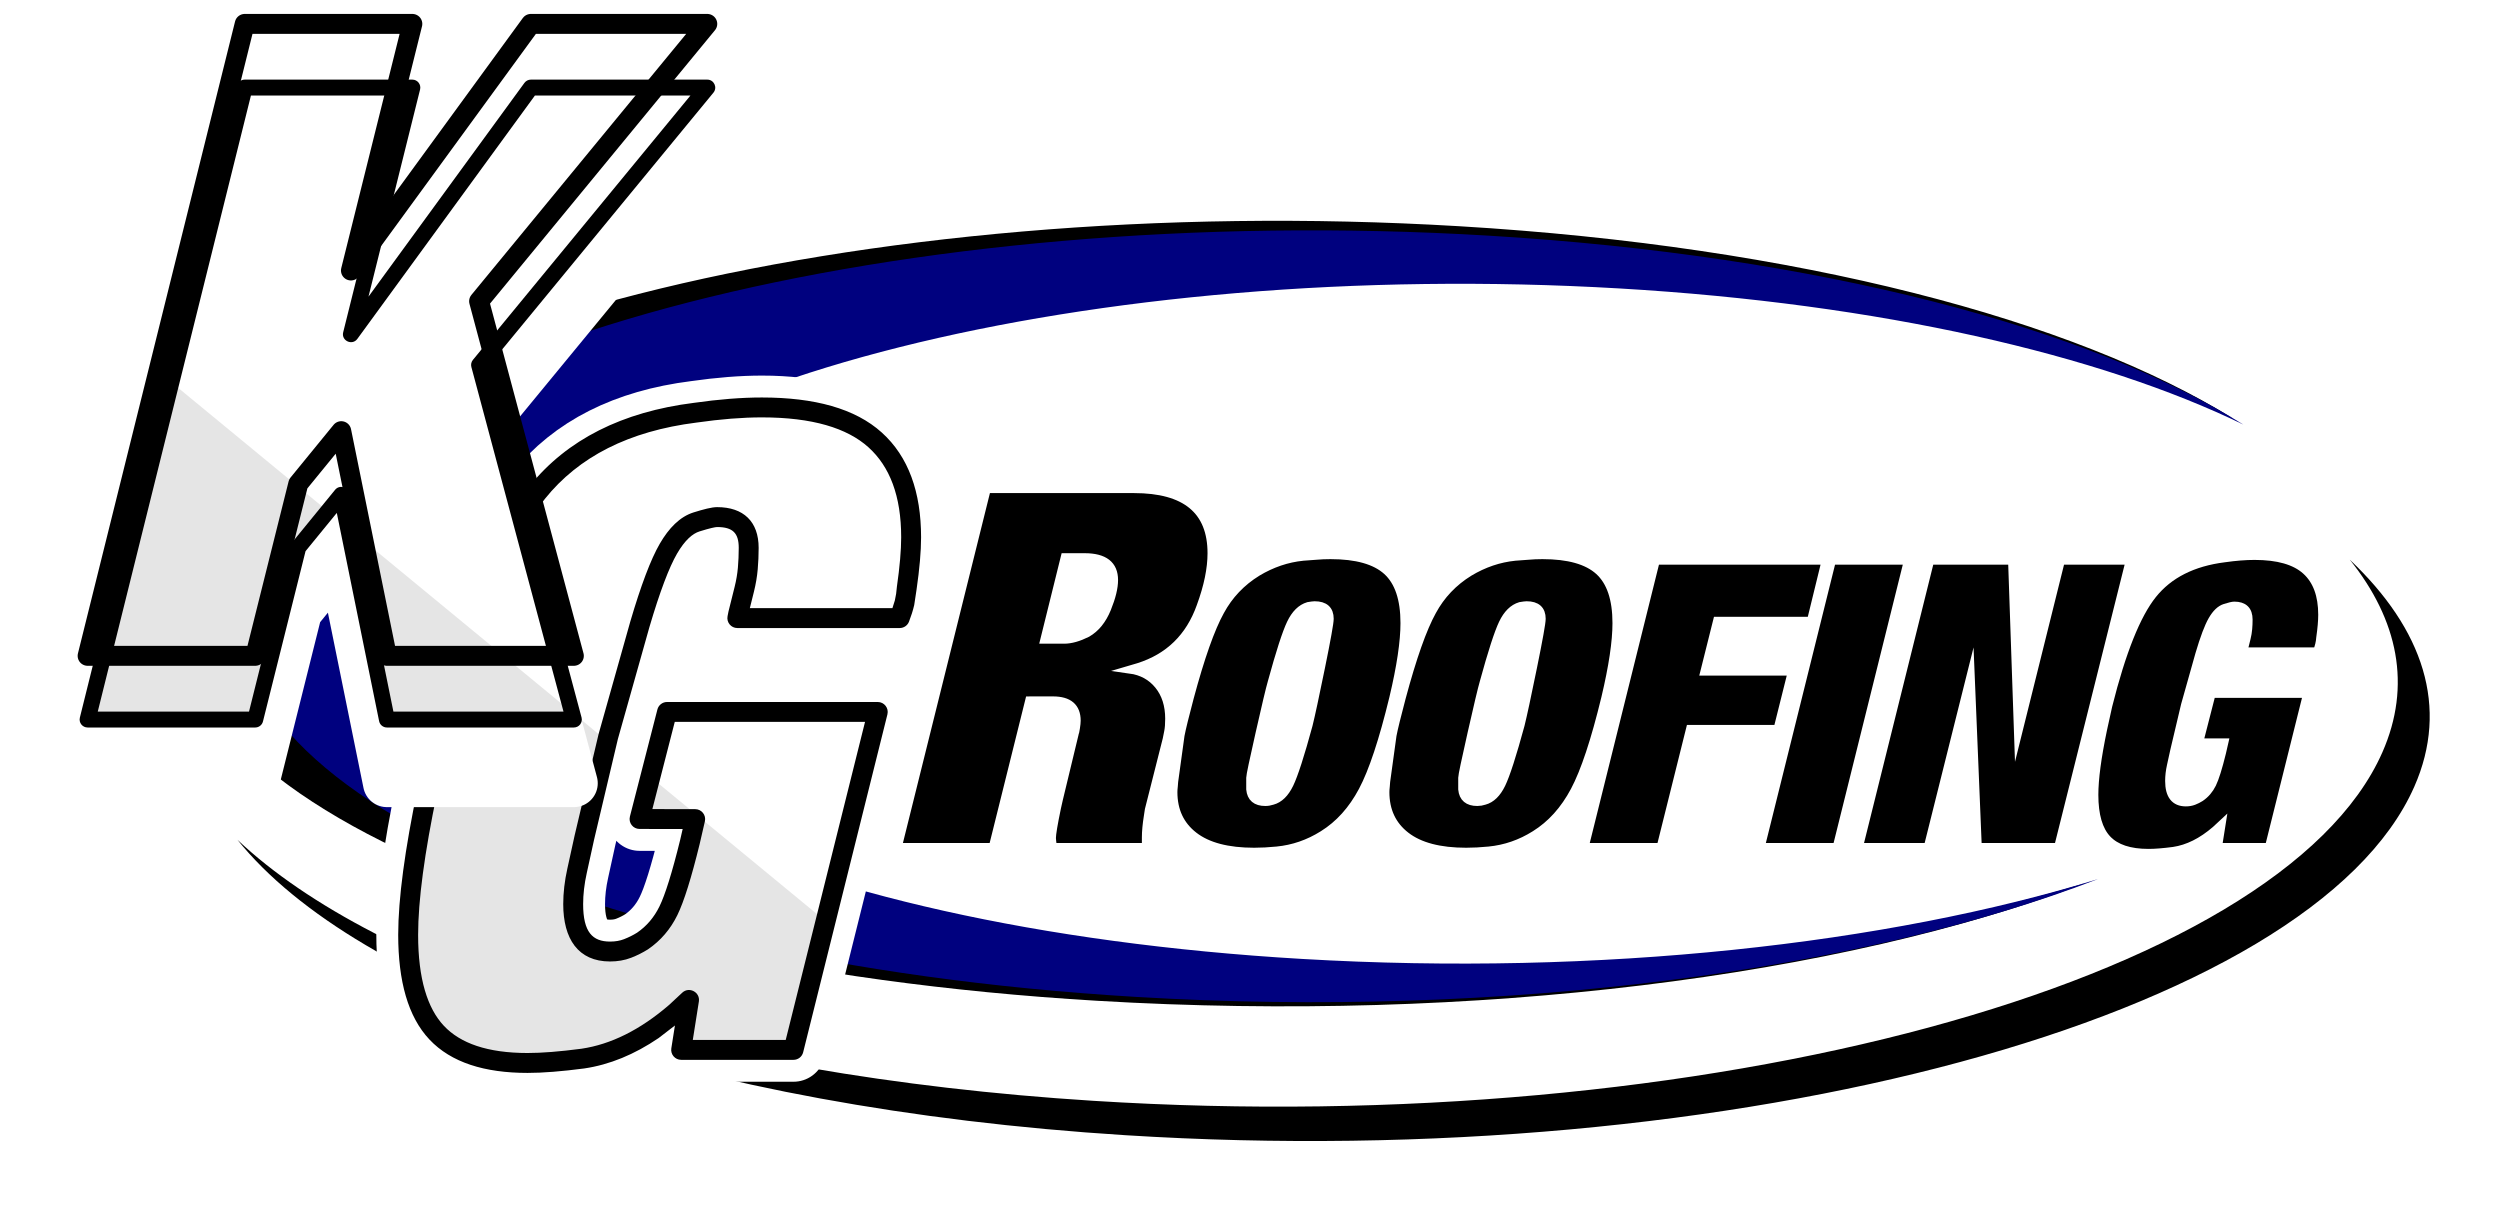 <svg width="157" height="76" viewBox="0 0 157 76" fill="none" xmlns="http://www.w3.org/2000/svg">
<g id="branding">
<g id="branding/logo/svg">
<g id="BGvector">
<g id="Vector" filter="url(#filter0_d)">
<path fill-rule="evenodd" clip-rule="evenodd" d="M10.857 34.484C17.24 19.983 53.503 10.176 91.799 12.593C130.095 15.01 155.996 28.741 149.613 43.242C143.23 57.743 106.967 67.55 68.671 65.133C30.375 62.716 4.474 48.985 10.857 34.484Z" fill="white"/>
</g>
<path id="Vector_2" fill-rule="evenodd" clip-rule="evenodd" d="M68.895 62.849C31.262 60.611 5.812 47.898 12.083 34.472C18.353 21.046 53.986 11.967 91.617 14.205C112.888 15.47 130.269 20.083 140.227 26.278C130.968 21.808 116.859 18.557 100.051 17.579C66.181 15.61 34.113 23.606 28.468 35.431C22.823 47.256 45.733 58.454 79.603 60.423C98.751 61.538 117.406 59.612 130.952 55.464C115.673 61.314 92.639 64.262 68.895 62.849Z" fill="black"/>
<path id="Vector_3" fill-rule="evenodd" clip-rule="evenodd" d="M71.33 62.605C34.637 60.406 9.82 47.911 15.936 34.717C22.051 21.523 56.794 12.6 93.486 14.799C114.226 16.043 131.174 20.576 140.884 26.665C131.856 22.271 118.099 19.076 101.71 18.115C68.686 16.179 37.416 24.038 31.913 35.659C26.41 47.28 48.747 58.285 81.771 60.221C100.441 61.316 118.551 59.28 131.761 55.203C116.862 60.952 94.484 63.993 71.33 62.605Z" fill="#00017F"/>
<g id="Vector_4" filter="url(#filter1_d)">
<path fill-rule="evenodd" clip-rule="evenodd" d="M70.678 67.291C43.418 65.572 22.441 58.12 14.911 48.738C23.748 57.088 43.541 63.546 68.672 65.132C106.968 67.549 143.232 57.741 149.615 43.241C151.453 39.063 150.612 34.945 147.565 31.147C152.192 35.522 153.814 40.415 151.619 45.4C145.236 59.901 108.973 69.708 70.678 67.291Z" fill="black"/>
</g>
</g>
<g id="Roofing" filter="url(#filter2_d)">
<g id="Group 2">
<path id="Vector_5" d="M56.384 49.189L61.972 26.716H71.213C74.46 26.716 76.083 28.058 76.083 30.743C76.083 31.721 75.854 32.835 75.395 34.083C74.706 36.018 73.404 37.288 71.488 37.891L70.958 38.047C71.707 38.151 72.305 38.479 72.752 39.03C73.2 39.582 73.424 40.284 73.424 41.137C73.424 41.47 73.403 41.74 73.361 41.948C73.32 42.156 73.288 42.313 73.268 42.417L72.147 46.848L72.085 47.254C72.002 47.774 71.96 48.221 71.96 48.596C71.96 48.866 71.96 49.064 71.96 49.189H66.124C66.083 48.898 66.062 48.711 66.062 48.628C66.062 48.378 66.168 47.744 66.38 46.725L66.507 46.163L67.493 42.072C67.514 42.03 67.539 41.911 67.57 41.713C67.601 41.516 67.617 41.365 67.617 41.261C67.617 40.409 67.12 39.984 66.126 39.984L64.635 39.986L62.346 49.189H56.384ZM66.835 36.174C67.252 36.173 67.732 36.038 68.274 35.768C68.817 35.455 69.234 34.94 69.526 34.222C69.818 33.504 69.964 32.906 69.964 32.427C69.964 31.47 69.349 30.992 68.118 30.991H66.866L65.583 36.171L66.835 36.174Z" fill="black" stroke="white" stroke-width="0.5" stroke-miterlimit="79.84" stroke-linecap="round"/>
<path id="Vector_6" d="M73.741 45.069C73.99 43.222 74.124 42.256 74.14 42.173C74.223 41.74 74.415 40.958 74.715 39.826C75.397 37.28 76.038 35.466 76.638 34.384C77.187 33.369 77.961 32.554 78.96 31.938C79.875 31.388 80.833 31.064 81.832 30.964C82.131 30.947 82.414 30.926 82.681 30.901C82.947 30.876 83.239 30.864 83.555 30.864C85.186 30.864 86.368 31.197 87.101 31.863C87.833 32.529 88.2 33.619 88.2 35.133C88.2 36.298 87.967 37.862 87.5 39.826C86.851 42.506 86.206 44.449 85.565 45.656C84.924 46.862 84.096 47.782 83.08 48.414C82.181 48.98 81.216 49.313 80.184 49.413C79.684 49.463 79.209 49.488 78.76 49.488C77.095 49.488 75.834 49.155 74.977 48.489C74.119 47.823 73.691 46.908 73.691 45.743C73.691 45.643 73.699 45.523 73.716 45.381C73.732 45.24 73.741 45.136 73.741 45.069ZM78.513 45.568C78.563 46.1 78.879 46.366 79.461 46.366C79.611 46.366 79.761 46.341 79.911 46.291C80.343 46.175 80.701 45.825 80.984 45.243C81.267 44.66 81.667 43.421 82.183 41.524C82.332 40.924 82.59 39.726 82.956 37.929C83.323 36.132 83.506 35.108 83.506 34.858C83.506 34.292 83.189 34.009 82.557 34.009C82.491 34.009 82.357 34.026 82.158 34.059C81.708 34.193 81.342 34.555 81.059 35.146C80.776 35.736 80.376 36.972 79.861 38.853C79.744 39.252 79.491 40.317 79.1 42.048C78.708 43.779 78.513 44.71 78.513 44.844V45.568Z" fill="black" stroke="white" stroke-width="0.5" stroke-miterlimit="79.84" stroke-linecap="round"/>
<path id="Vector_7" d="M87.054 45.069C87.303 43.222 87.437 42.256 87.453 42.173C87.536 41.74 87.728 40.958 88.028 39.826C88.71 37.28 89.351 35.466 89.951 34.384C90.5 33.369 91.274 32.554 92.273 31.938C93.188 31.388 94.146 31.064 95.145 30.964C95.444 30.947 95.727 30.926 95.994 30.901C96.26 30.876 96.552 30.864 96.868 30.864C98.499 30.864 99.681 31.197 100.414 31.863C101.146 32.529 101.513 33.619 101.513 35.133C101.513 36.298 101.28 37.862 100.813 39.826C100.164 42.506 99.519 44.449 98.878 45.656C98.237 46.862 97.409 47.782 96.393 48.414C95.494 48.98 94.529 49.313 93.497 49.413C92.997 49.463 92.522 49.488 92.073 49.488C90.408 49.488 89.147 49.155 88.29 48.489C87.432 47.823 87.004 46.908 87.004 45.743C87.004 45.643 87.012 45.523 87.029 45.381C87.045 45.24 87.054 45.136 87.054 45.069ZM91.826 45.568C91.876 46.1 92.192 46.366 92.774 46.366C92.924 46.366 93.074 46.341 93.224 46.291C93.656 46.175 94.014 45.825 94.297 45.243C94.58 44.66 94.98 43.421 95.496 41.524C95.645 40.924 95.903 39.726 96.269 37.929C96.636 36.132 96.819 35.108 96.819 34.858C96.819 34.292 96.502 34.009 95.87 34.009C95.804 34.009 95.67 34.026 95.471 34.059C95.021 34.193 94.655 34.555 94.372 35.146C94.089 35.736 93.689 36.972 93.174 38.853C93.057 39.252 92.804 40.317 92.413 42.048C92.021 43.779 91.826 44.71 91.826 44.844V45.568Z" fill="black" stroke="white" stroke-width="0.5" stroke-miterlimit="79.84" stroke-linecap="round"/>
<path id="Vector_8" d="M99.518 49.189L103.987 31.211H114.649L113.726 34.985H107.833L107.034 38.179H112.527L111.628 41.776H106.135L104.287 49.189H99.518Z" fill="black" stroke="white" stroke-width="0.5" stroke-miterlimit="79.84" stroke-linecap="round"/>
<path id="Vector_9" d="M110.576 49.189L115.045 31.211H119.815L115.345 49.189H110.576Z" fill="black" stroke="white" stroke-width="0.5" stroke-miterlimit="79.84" stroke-linecap="round"/>
<path id="Vector_10" d="M116.742 49.189L121.213 31.211H126.358L126.73 42.048L129.426 31.211H133.746L129.25 49.189H124.206L123.761 38.402L121.064 49.189H116.742Z" fill="black" stroke="white" stroke-width="0.5" stroke-miterlimit="79.84" stroke-linecap="round"/>
<path id="Vector_11" d="M145.509 36.905H140.89L140.915 36.78L141.089 36.081C141.139 35.881 141.172 35.686 141.188 35.494C141.205 35.302 141.213 35.106 141.213 34.907C141.213 34.324 140.914 34.032 140.315 34.032C140.215 34.032 140.02 34.078 139.728 34.17C139.437 34.261 139.171 34.515 138.93 34.931C138.688 35.347 138.418 36.063 138.118 37.079L137.218 40.274L136.539 43.145C136.474 43.445 136.405 43.761 136.331 44.094C136.257 44.427 136.221 44.743 136.221 45.043C136.221 45.942 136.57 46.391 137.269 46.391C137.452 46.391 137.619 46.362 137.769 46.304C137.919 46.245 138.06 46.175 138.193 46.091C138.51 45.875 138.755 45.588 138.93 45.231C139.105 44.873 139.309 44.22 139.542 43.272L139.691 42.623L138.109 42.621L138.891 39.575H144.885L142.488 49.189H139.292L139.517 47.768L139.142 48.117C138.277 48.864 137.395 49.304 136.496 49.436C135.863 49.52 135.339 49.561 134.923 49.561C133.741 49.561 132.879 49.274 132.338 48.7C131.797 48.126 131.527 47.198 131.526 45.916C131.527 44.917 131.71 43.544 132.076 41.797L132.4 40.324C133.25 36.929 134.182 34.599 135.197 33.334C136.213 32.069 137.711 31.312 139.691 31.063C140.391 30.963 141.024 30.913 141.589 30.913C143.054 30.913 144.128 31.221 144.81 31.837C145.493 32.453 145.834 33.376 145.834 34.608C145.834 34.991 145.793 35.474 145.709 36.056C145.693 36.323 145.626 36.606 145.509 36.905Z" fill="black" stroke="white" stroke-width="0.5" stroke-miterlimit="79.84" stroke-linecap="round"/>
</g>
</g>
<g id="G">
<g id="Group 4">
<g id="Group 5">
<g id="Vector_12" filter="url(#filter3_d)">
<path d="M56.502 34.816H46.304L46.359 34.54L46.744 32.996C46.853 32.555 46.926 32.123 46.963 31.7C46.999 31.277 47.018 30.845 47.018 30.404C47.018 29.117 46.357 28.473 45.034 28.473C44.814 28.473 44.383 28.575 43.739 28.777C43.097 28.979 42.509 29.539 41.976 30.458C41.443 31.377 40.847 32.957 40.186 35.198L38.198 42.253L36.7 48.59C36.556 49.252 36.403 49.95 36.24 50.685C36.077 51.42 35.996 52.118 35.996 52.78C35.996 54.764 36.768 55.756 38.311 55.756C38.716 55.756 39.083 55.692 39.414 55.563C39.745 55.435 40.057 55.278 40.351 55.095C41.049 54.618 41.591 53.984 41.977 53.195C42.364 52.405 42.814 50.964 43.328 48.871L43.658 47.439L40.164 47.433L41.891 40.71H55.124L49.832 61.933H42.777L43.272 58.797L42.446 59.567C40.535 61.216 38.588 62.186 36.603 62.479C35.207 62.663 34.049 62.754 33.131 62.754C30.521 62.754 28.62 62.121 27.425 60.853C26.231 59.586 25.634 57.537 25.633 54.708C25.634 52.503 26.038 49.472 26.846 45.614L27.562 42.363C29.437 34.868 31.495 29.724 33.736 26.932C35.979 24.14 39.286 22.469 43.658 21.918C45.203 21.697 46.599 21.587 47.848 21.587C51.082 21.587 53.453 22.267 54.958 23.626C56.466 24.986 57.219 27.025 57.219 29.744C57.219 30.59 57.127 31.655 56.943 32.941C56.907 33.529 56.76 34.154 56.502 34.816Z" fill="white"/>
<path d="M56.502 34.816H46.304L46.359 34.54L46.744 32.996C46.853 32.555 46.926 32.123 46.963 31.7C46.999 31.277 47.018 30.845 47.018 30.404C47.018 29.117 46.357 28.473 45.034 28.473C44.814 28.473 44.383 28.575 43.739 28.777C43.097 28.979 42.509 29.539 41.976 30.458C41.443 31.377 40.847 32.957 40.186 35.198L38.198 42.253L36.7 48.59C36.556 49.252 36.403 49.95 36.24 50.685C36.077 51.42 35.996 52.118 35.996 52.78C35.996 54.764 36.768 55.756 38.311 55.756C38.716 55.756 39.083 55.692 39.414 55.563C39.745 55.435 40.057 55.278 40.351 55.095C41.049 54.618 41.591 53.984 41.977 53.195C42.364 52.405 42.814 50.964 43.328 48.871L43.658 47.439L40.164 47.433L41.891 40.71H55.124L49.832 61.933H42.777L43.272 58.797L42.446 59.567C40.535 61.216 38.588 62.186 36.603 62.479C35.207 62.663 34.049 62.754 33.131 62.754C30.521 62.754 28.62 62.121 27.425 60.853C26.231 59.586 25.634 57.537 25.633 54.708C25.634 52.503 26.038 49.472 26.846 45.614L27.562 42.363C29.437 34.868 31.495 29.724 33.736 26.932C35.979 24.14 39.286 22.469 43.658 21.918C45.203 21.697 46.599 21.587 47.848 21.587C51.082 21.587 53.453 22.267 54.958 23.626C56.466 24.986 57.219 27.025 57.219 29.744C57.219 30.59 57.127 31.655 56.943 32.941C56.907 33.529 56.76 34.154 56.502 34.816Z" stroke="white" stroke-width="4" stroke-miterlimit="79.84" stroke-linecap="round" stroke-linejoin="round"/>
</g>
</g>
</g>
</g>
<g id="KG" filter="url(#filter4_d)">
<path id="Vector_13" fill-rule="evenodd" clip-rule="evenodd" d="M27.108 61.151C25.803 59.766 25.199 57.583 25.198 54.708C25.199 52.459 25.61 49.394 26.421 45.523L27.138 42.264C29.017 34.757 31.092 29.532 33.397 26.66C35.726 23.761 39.147 22.049 43.6 21.488C45.157 21.265 46.574 21.153 47.848 21.153C51.128 21.153 53.628 21.841 55.249 23.304C56.876 24.772 57.653 26.946 57.653 29.744C57.653 30.619 57.558 31.706 57.371 33.003L57.228 33.951C57.149 34.286 57.041 34.627 56.906 34.974C56.841 35.141 56.681 35.251 56.502 35.251H46.304C46.03 35.251 45.824 35 45.877 34.732L45.935 34.441L46.322 32.892C46.426 32.472 46.495 32.062 46.53 31.663C46.565 31.253 46.583 30.833 46.583 30.404C46.583 29.368 46.128 28.908 45.034 28.908C44.892 28.908 44.526 28.986 43.869 29.192C43.376 29.347 42.86 29.8 42.351 30.676C41.846 31.547 41.262 33.084 40.603 35.319L38.618 42.362L37.123 48.687C36.98 49.345 36.827 50.044 36.664 50.78C36.507 51.488 36.43 52.154 36.43 52.78C36.43 54.632 37.103 55.322 38.311 55.322C38.669 55.322 38.982 55.265 39.256 55.158C39.562 55.04 39.849 54.896 40.113 54.732C40.739 54.304 41.232 53.729 41.586 53.004C41.95 52.261 42.391 50.862 42.905 48.771L43.112 47.873L40.163 47.868C39.88 47.868 39.672 47.6 39.743 47.325L41.47 40.602C41.519 40.41 41.692 40.276 41.891 40.276H55.124C55.406 40.276 55.613 40.542 55.545 40.816L50.253 62.039C50.205 62.232 50.031 62.368 49.832 62.368H42.777C42.51 62.368 42.306 62.129 42.347 61.866L42.648 59.959L41.252 61.035C39.757 62.05 38.229 62.679 36.663 62.91C35.253 63.096 34.074 63.189 33.131 63.189C30.46 63.189 28.419 62.542 27.108 61.151ZM36.542 62.049C38.424 61.771 40.297 60.847 42.155 59.244L42.975 58.48C43.276 58.199 43.765 58.459 43.701 58.865L43.285 61.499H49.492L54.567 41.145H42.227L40.723 47L43.658 47.005C43.937 47.005 44.144 47.265 44.081 47.537L43.75 48.972C43.236 51.067 42.777 52.55 42.367 53.387C41.949 54.24 41.358 54.933 40.588 55.459C40.264 55.661 39.927 55.831 39.571 55.969C39.183 56.12 38.762 56.191 38.311 56.191C36.432 56.191 35.561 54.897 35.561 52.78C35.561 52.083 35.646 51.353 35.815 50.591C35.978 49.857 36.131 49.16 36.276 48.494L37.777 42.145L39.768 35.078C40.431 32.831 41.039 31.208 41.6 30.241C42.157 29.279 42.817 28.612 43.608 28.363C44.239 28.165 44.735 28.039 45.034 28.039C46.585 28.039 47.452 28.867 47.452 30.404C47.452 30.858 47.432 31.302 47.395 31.738C47.356 32.185 47.279 32.639 47.165 33.101L46.846 34.382H56.184L56.382 33.752C56.45 33.462 56.492 33.183 56.509 32.915L56.512 32.88C56.695 31.605 56.784 30.562 56.784 29.744C56.784 27.105 56.055 25.201 54.666 23.949C53.277 22.694 51.035 22.022 47.848 22.022C46.623 22.022 45.248 22.13 43.715 22.349C39.424 22.89 36.231 24.52 34.074 27.205C31.897 29.917 29.856 34.98 27.985 42.463L27.27 45.706C26.465 49.551 26.068 52.548 26.067 54.709C26.068 57.492 26.658 59.407 27.741 60.556C28.82 61.701 30.581 62.32 33.131 62.32C34.023 62.32 35.16 62.231 36.542 62.049Z" fill="#191919"/>
<g id="Group 7">
<g id="Group 8">
<path id="Vector_14" d="M27.424 60.852C26.232 59.585 25.634 57.537 25.634 54.708C25.634 52.502 26.037 49.472 26.846 45.615L27.561 42.362C27.641 42.042 27.723 41.725 27.803 41.413L27.807 41.408L29.55 35.43L38.127 42.547L36.7 48.591C36.556 49.252 36.403 49.95 36.239 50.685C36.077 51.42 35.997 52.119 35.997 52.78C35.997 54.763 36.768 55.756 38.311 55.756C38.715 55.756 39.082 55.691 39.414 55.563C39.744 55.434 40.058 55.278 40.351 55.094C41.05 54.618 41.59 53.983 41.976 53.195C42.364 52.404 42.812 50.964 43.327 48.871L43.658 47.439L40.164 47.433L40.843 44.784L51.847 53.848L49.832 61.933H42.777L43.271 58.797L42.445 59.567C40.535 61.215 38.587 62.186 36.603 62.479C35.207 62.662 34.048 62.753 33.131 62.753C30.521 62.753 28.62 62.12 27.424 60.852Z" fill="#E5E5E5"/>
</g>
</g>
<path id="Vector_15" fill-rule="evenodd" clip-rule="evenodd" d="M26.97 61.282C25.615 59.845 25.009 57.602 25.007 54.708C25.009 52.439 25.423 49.359 26.234 45.483L26.953 42.22C28.832 34.708 30.916 29.447 33.248 26.541C35.615 23.595 39.086 21.865 43.574 21.299C45.137 21.076 46.563 20.962 47.848 20.962C51.149 20.962 53.705 21.653 55.376 23.163C57.056 24.677 57.844 26.912 57.844 29.744C57.844 30.631 57.747 31.728 57.559 33.03L57.413 33.995C57.333 34.339 57.222 34.688 57.084 35.043C56.99 35.283 56.759 35.441 56.502 35.441H46.304C45.91 35.441 45.614 35.081 45.691 34.694L45.75 34.397L46.137 32.846C46.239 32.435 46.306 32.035 46.34 31.647C46.374 31.242 46.393 30.828 46.393 30.404C46.393 29.485 46.027 29.098 45.034 29.098C44.926 29.098 44.589 29.166 43.926 29.374C43.498 29.508 43.014 29.914 42.516 30.772C42.024 31.621 41.445 33.139 40.786 35.372L38.803 42.41L37.309 48.729C37.166 49.386 37.013 50.085 36.85 50.821C36.695 51.517 36.621 52.169 36.621 52.78C36.621 54.548 37.216 55.131 38.311 55.131C38.649 55.131 38.938 55.078 39.187 54.981C39.482 54.867 39.759 54.728 40.009 54.572C40.603 54.166 41.075 53.617 41.415 52.921C41.769 52.198 42.206 50.817 42.719 48.727L42.871 48.063L40.162 48.058C39.755 48.058 39.457 47.673 39.558 47.278L41.285 40.555C41.356 40.279 41.605 40.085 41.891 40.085H55.124C55.53 40.085 55.828 40.468 55.73 40.862L50.438 62.085C50.369 62.363 50.118 62.558 49.832 62.558H42.777C42.393 62.558 42.099 62.215 42.159 61.836L42.385 60.401L41.36 61.191C39.844 62.221 38.289 62.863 36.689 63.099C35.273 63.285 34.086 63.379 33.131 63.379C30.434 63.379 28.331 62.727 26.97 61.282ZM36.516 61.86C38.352 61.589 40.193 60.686 42.028 59.102L42.845 58.34C43.278 57.937 43.981 58.31 43.889 58.895L43.508 61.308H49.343L54.324 41.335H42.375L40.969 46.81L43.659 46.815C44.06 46.815 44.357 47.189 44.267 47.58L43.936 49.016C43.421 51.112 42.958 52.613 42.538 53.47C42.106 54.352 41.494 55.071 40.692 55.619C40.354 55.829 40.007 56.004 39.64 56.146C39.227 56.307 38.782 56.381 38.311 56.381C36.302 56.381 35.371 54.955 35.371 52.78C35.371 52.068 35.458 51.324 35.629 50.55C35.792 49.816 35.945 49.119 36.09 48.452L37.592 42.097L39.585 35.025C40.248 32.776 40.861 31.134 41.435 30.145C42.003 29.165 42.695 28.451 43.551 28.181C44.176 27.985 44.701 27.848 45.034 27.848C46.693 27.848 47.643 28.757 47.643 30.404C47.643 30.863 47.623 31.313 47.585 31.754C47.545 32.212 47.466 32.676 47.35 33.147L47.09 34.191H56.044L56.196 33.709C56.262 33.428 56.303 33.159 56.319 32.903L56.324 32.853C56.506 31.583 56.594 30.55 56.594 29.744C56.594 27.139 55.875 25.296 54.539 24.09C53.2 22.882 51.014 22.212 47.848 22.212C46.634 22.212 45.268 22.319 43.741 22.538C39.485 23.074 36.342 24.686 34.223 27.324C32.073 30.002 30.041 35.029 28.17 42.507L27.457 45.746C26.652 49.586 26.258 52.568 26.258 54.709C26.258 57.473 26.846 59.328 27.879 60.425C28.908 61.516 30.607 62.129 33.131 62.129C34.011 62.129 35.14 62.042 36.516 61.86Z" fill="black"/>
<path id="Vector_16" fill-rule="evenodd" clip-rule="evenodd" d="M5.079 41.083L14.946 1.396C14.994 1.202 15.168 1.066 15.368 1.066H25.896C26.178 1.066 26.385 1.332 26.317 1.606L22.996 14.937L32.986 1.244C33.068 1.132 33.199 1.066 33.338 1.066H44.418C44.784 1.066 44.986 1.494 44.753 1.777L30.563 19.022L36.458 41.075C36.532 41.351 36.324 41.622 36.039 41.622H24.298C24.091 41.622 23.913 41.476 23.872 41.274L21.188 28.061L19.128 30.583L16.45 41.293C16.402 41.486 16.228 41.622 16.029 41.622H5.501C5.218 41.622 5.011 41.356 5.079 41.083ZM15.689 40.753L18.309 30.278C18.324 30.216 18.354 30.158 18.394 30.109L21.095 26.802C21.326 26.519 21.785 26.632 21.857 26.99L24.653 40.753H35.473L29.666 19.031C29.63 18.895 29.661 18.751 29.75 18.642L43.497 1.935H33.558L22.389 17.245C22.109 17.628 21.501 17.343 21.616 16.883L25.339 1.935H15.707L6.056 40.753H15.689Z" fill="#191919"/>
<g id="Group 9">
<g id="Group 10" filter="url(#filter5_d)">
<path id="Vector_17" d="M5.501 41.187L15.368 1.5H25.896L22.038 16.988L33.338 1.5H44.418L30.086 18.918L36.039 41.187H24.298L21.432 27.076L18.731 30.383L16.029 41.187H5.501Z" fill="white" stroke="white" stroke-width="3" stroke-miterlimit="79.84" stroke-linecap="round" stroke-linejoin="round"/>
</g>
</g>
<g id="Group 11">
<g id="Group 12">
<path id="Vector_18" d="M27.863 41.187H24.3L21.851 29.14L36.527 41.229H27.85C27.854 41.214 27.859 41.202 27.863 41.187ZM5.501 41.187L10.768 20.011L20.593 28.103L18.73 30.383L16.03 41.187H5.501Z" fill="#E5E5E5"/>
</g>
</g>
<path id="Vector_19" fill-rule="evenodd" clip-rule="evenodd" d="M5.015 41.067L14.882 1.38C14.938 1.157 15.138 1 15.368 1H25.896C26.22 1 26.459 1.306 26.381 1.621L23.141 14.628L32.934 1.206C33.028 1.077 33.178 1 33.338 1H44.418C44.839 1 45.071 1.493 44.804 1.818L30.635 19.038L36.522 41.058C36.606 41.376 36.367 41.687 36.039 41.687H24.298C24.06 41.687 23.855 41.52 23.808 41.287L21.151 28.21L19.188 30.613L16.514 41.309C16.458 41.531 16.258 41.687 16.029 41.687H5.501C5.176 41.687 4.937 41.382 5.015 41.067ZM15.638 40.687L18.245 30.262C18.263 30.191 18.297 30.124 18.343 30.067L21.044 26.76C21.31 26.434 21.838 26.565 21.921 26.977L24.706 40.687H35.387L29.602 19.048C29.561 18.892 29.597 18.725 29.699 18.601L43.359 2H33.592L22.441 17.283C22.12 17.724 21.42 17.397 21.552 16.868L25.256 2H15.758L6.14 40.687H15.638Z" fill="black"/>
</g>
<g id="K">
<g id="Group 14">
<path id="Vector_20" d="M5.501 41.187L15.368 1.5H25.896L22.038 16.988L33.338 1.5H44.418L30.086 18.918L36.039 41.187H24.298L21.432 27.076L18.731 30.383L16.029 41.187H5.501Z" stroke="black" stroke-width="1.25" stroke-miterlimit="79.84" stroke-linecap="round" stroke-linejoin="round"/>
</g>
</g>
</g>
</g>
<defs>
<filter id="filter0_d" x="5.89" y="12.227" width="148.689" height="61.272" filterUnits="userSpaceOnUse" color-interpolation-filters="sRGB">
<feFlood flood-opacity="0" result="BackgroundImageFix"/>
<feColorMatrix in="SourceAlpha" type="matrix" values="0 0 0 0 0 0 0 0 0 0 0 0 0 0 0 0 0 0 127 0"/>
<feOffset dy="4"/>
<feGaussianBlur stdDeviation="2"/>
<feColorMatrix type="matrix" values="0 0 0 0 0 0 0 0 0 0 0 0 0 0 0 0 0 0 0.25 0"/>
<feBlend mode="normal" in2="BackgroundImageFix" result="effect1_dropShadow"/>
<feBlend mode="normal" in="SourceGraphic" in2="effect1_dropShadow" result="shape"/>
</filter>
<filter id="filter1_d" x="10.911" y="31.147" width="145.675" height="44.51" filterUnits="userSpaceOnUse" color-interpolation-filters="sRGB">
<feFlood flood-opacity="0" result="BackgroundImageFix"/>
<feColorMatrix in="SourceAlpha" type="matrix" values="0 0 0 0 0 0 0 0 0 0 0 0 0 0 0 0 0 0 127 0"/>
<feOffset dy="4"/>
<feGaussianBlur stdDeviation="2"/>
<feColorMatrix type="matrix" values="0 0 0 0 0 0 0 0 0 0 0 0 0 0 0 0 0 0 0.25 0"/>
<feBlend mode="normal" in2="BackgroundImageFix" result="effect1_dropShadow"/>
<feBlend mode="normal" in="SourceGraphic" in2="effect1_dropShadow" result="shape"/>
</filter>
<filter id="filter2_d" x="52.064" y="26.466" width="98.02" height="31.345" filterUnits="userSpaceOnUse" color-interpolation-filters="sRGB">
<feFlood flood-opacity="0" result="BackgroundImageFix"/>
<feColorMatrix in="SourceAlpha" type="matrix" values="0 0 0 0 0 0 0 0 0 0 0 0 0 0 0 0 0 0 127 0"/>
<feOffset dy="4"/>
<feGaussianBlur stdDeviation="2"/>
<feColorMatrix type="matrix" values="0 0 0 0 0 0 0 0 0 0 0 0 0 0 0 0 0 0 0.25 0"/>
<feBlend mode="normal" in2="BackgroundImageFix" result="effect1_dropShadow"/>
<feBlend mode="normal" in="SourceGraphic" in2="effect1_dropShadow" result="shape"/>
</filter>
<filter id="filter3_d" x="19.633" y="19.587" width="43.586" height="53.167" filterUnits="userSpaceOnUse" color-interpolation-filters="sRGB">
<feFlood flood-opacity="0" result="BackgroundImageFix"/>
<feColorMatrix in="SourceAlpha" type="matrix" values="0 0 0 0 0 0 0 0 0 0 0 0 0 0 0 0 0 0 127 0"/>
<feOffset dy="4"/>
<feGaussianBlur stdDeviation="2"/>
<feColorMatrix type="matrix" values="0 0 0 0 0 0 0 0 0 0 0 0 0 0 0 0 0 0 0.25 0"/>
<feBlend mode="normal" in2="BackgroundImageFix" result="effect1_dropShadow"/>
<feBlend mode="normal" in="SourceGraphic" in2="effect1_dropShadow" result="shape"/>
</filter>
<filter id="filter4_d" x="0.001" y="0" width="61.843" height="71.379" filterUnits="userSpaceOnUse" color-interpolation-filters="sRGB">
<feFlood flood-opacity="0" result="BackgroundImageFix"/>
<feColorMatrix in="SourceAlpha" type="matrix" values="0 0 0 0 0 0 0 0 0 0 0 0 0 0 0 0 0 0 127 0"/>
<feOffset dy="4"/>
<feGaussianBlur stdDeviation="2"/>
<feColorMatrix type="matrix" values="0 0 0 0 0 0 0 0 0 0 0 0 0 0 0 0 0 0 0.25 0"/>
<feBlend mode="normal" in2="BackgroundImageFix" result="effect1_dropShadow"/>
<feBlend mode="normal" in="SourceGraphic" in2="effect1_dropShadow" result="shape"/>
</filter>
<filter id="filter5_d" x="0.001" y="0" width="49.917" height="50.687" filterUnits="userSpaceOnUse" color-interpolation-filters="sRGB">
<feFlood flood-opacity="0" result="BackgroundImageFix"/>
<feColorMatrix in="SourceAlpha" type="matrix" values="0 0 0 0 0 0 0 0 0 0 0 0 0 0 0 0 0 0 127 0"/>
<feOffset dy="4"/>
<feGaussianBlur stdDeviation="2"/>
<feColorMatrix type="matrix" values="0 0 0 0 0 0 0 0 0 0 0 0 0 0 0 0 0 0 0.25 0"/>
<feBlend mode="normal" in2="BackgroundImageFix" result="effect1_dropShadow"/>
<feBlend mode="normal" in="SourceGraphic" in2="effect1_dropShadow" result="shape"/>
</filter>
</defs>
</svg>
